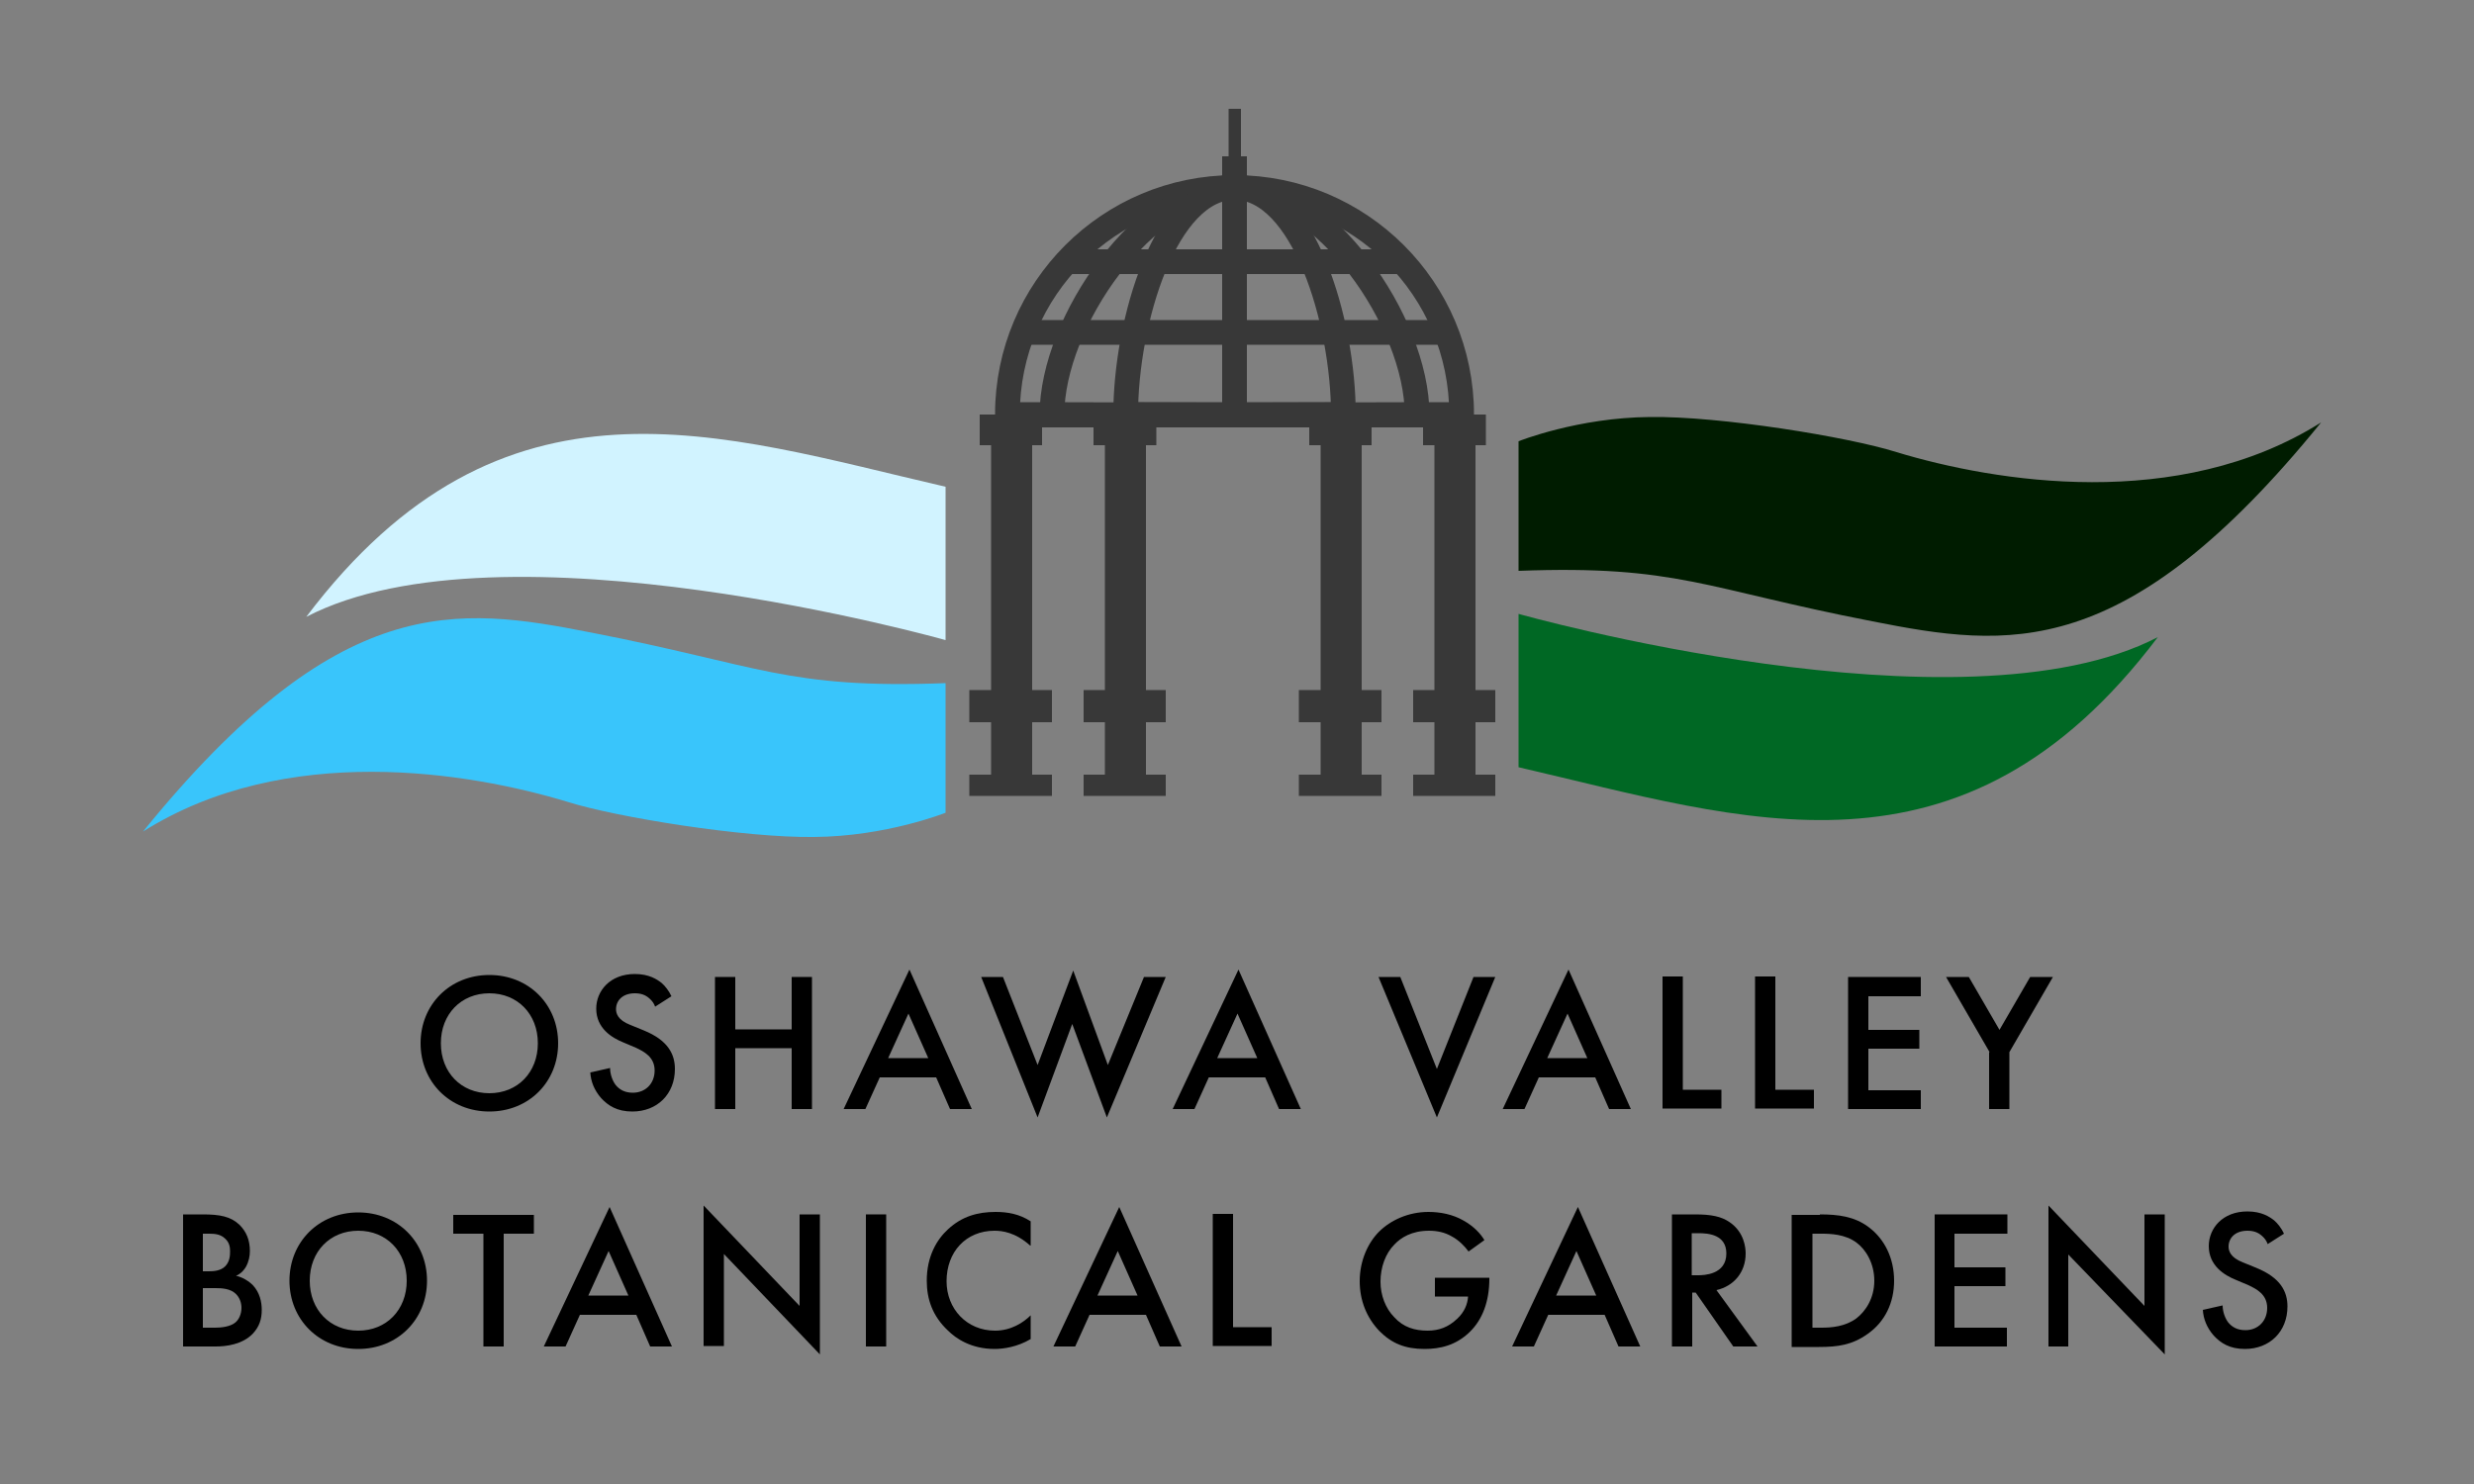 <?xml version="1.0" encoding="utf-8"?>
<!-- Generator: Adobe Illustrator 23.0.3, SVG Export Plug-In . SVG Version: 6.00 Build 0)  -->
<svg version="1.1" id="Layer_1" xmlns="http://www.w3.org/2000/svg" xmlns:xlink="http://www.w3.org/1999/xlink" x="0px" y="0px"
	 viewBox="0 0 500 300" style="enable-background:new 0 0 500 300;" xml:space="preserve">
<rect x="0" y="0" width="500" height="300" fill="#808080" stroke="none"/>
<style type="text/css">
	.st0{fill:#D1F3FF;}
	.st1{fill:#39C5FB;}
	.st2{fill:#006824;}
	.st3{fill:#001C00;}
	.st4{fill:#383838;}
	.st5{fill:none;stroke:#383838;stroke-width:5;stroke-miterlimit:10;}
	.st6{fill:none;}
</style>
<g id="ovbg_x5F_logo_x5F_full_x5F_name">
	<g id="wing_x5F_left">
		<path class="st0" d="M61.9,124.7c39.7-52.6,83.7-36.8,129.2-26.3c0,22.5,0,31,0,31S101.5,104.1,61.9,124.7z"/>
		<path class="st1" d="M28.9,168.1c39.6-48.8,63.3-45.6,90.7-40.2c34,6.6,39.4,11.4,71.5,10.2c0,24.2,0,26.2,0,26.2
			s-12,4.8-26.6,4.9c-14,0.2-40-4-49.8-7.1C94.9,156.1,57.8,149.9,28.9,168.1z"/>
	</g>
	<g id="wing_x5F_right">
		<path class="st2" d="M436.1,128.8c-39.7,52.6-83.7,36.8-129.2,26.3c0-22.5,0-31,0-31S396.5,149.4,436.1,128.8z"/>
		<path class="st3" d="M469.1,85.4c-39.6,48.8-63.3,45.6-90.7,40.2c-34-6.6-39.4-11.4-71.5-10.2c0-24.2,0-26.2,0-26.2
			s12-4.8,26.6-4.9c14-0.2,40,4,49.8,7.1C403.1,97.4,440.2,103.6,469.1,85.4z"/>
	</g>
	<g id="Gazebo">
		<polygon class="st4" points="212.6,146 212.6,139.5 208.6,139.5 208.6,90 210.6,90 210.6,83.8 198,83.8 198,90 200.3,90 
			200.3,139.5 199.9,139.5 195.9,139.5 195.9,146 199.9,146 200.3,146 200.3,156.6 199.9,156.6 195.9,156.6 195.9,160.9 
			199.9,160.9 208.6,160.9 212.6,160.9 212.6,156.6 208.6,156.6 208.6,146 		"/>
		<polygon class="st4" points="235.6,146 235.6,139.5 231.6,139.5 231.6,90 233.7,90 233.7,83.8 221,83.8 221,90 223.3,90 
			223.3,139.5 223,139.5 219,139.5 219,146 223,146 223.3,146 223.3,156.6 223,156.6 219,156.6 219,160.9 223,160.9 231.6,160.9 
			235.6,160.9 235.6,156.6 231.6,156.6 231.6,146 		"/>
		<polygon class="st4" points="279.2,146 279.2,139.5 275.2,139.5 275.2,90 277.2,90 277.2,83.8 264.6,83.8 264.6,90 266.9,90 
			266.9,139.5 266.5,139.5 262.5,139.5 262.5,146 266.5,146 266.9,146 266.9,156.6 266.5,156.6 262.5,156.6 262.5,160.9 
			266.5,160.9 275.2,160.9 279.2,160.9 279.2,156.6 275.2,156.6 275.2,146 		"/>
		<polygon class="st4" points="302.2,146 302.2,139.5 298.2,139.5 298.2,90 300.3,90 300.3,83.8 287.6,83.8 287.6,90 289.9,90 
			289.9,139.5 289.6,139.5 285.6,139.5 285.6,146 289.6,146 289.9,146 289.9,156.6 289.6,156.6 285.6,156.6 285.6,160.9 
			289.6,160.9 298.2,160.9 302.2,160.9 302.2,156.6 298.2,156.6 298.2,146 		"/>
		<path class="st5" d="M249.5,37.9c-25.3,0-45.9,20.5-45.9,45.9l7,0l38.9,0.1l38.9-0.1l7,0C295.4,58.4,274.8,37.9,249.5,37.9z"/>
		<path class="st5" d="M249.5,37.9c-17.9,0-36.9,27.1-36.9,46h36.9h36.9C286.4,65,267.4,37.9,249.5,37.9z"/>
		<path class="st5" d="M249.5,37.9c-13.9,0-22,27.1-22,45.9l22,0l22,0C271.5,65,263.4,37.9,249.5,37.9z"/>
		<polygon class="st4" points="250.8,31.6 250.8,22 248.3,22 248.3,31.6 247,31.6 247,83.8 252,83.8 252,31.6 		"/>
		<rect x="206.7" y="64.7" class="st4" width="85.6" height="5"/>
		<rect x="216.3" y="50.4" class="st4" width="66.4" height="5"/>
	</g>
	<g id="OSHAWA_VALLEY_BOTANICAL_GARDENS">
		<rect x="28.9" y="195" class="st6" width="440.1" height="79.4"/>
		<path d="M112.8,210.9c0,7.8-5.9,13.8-13.9,13.8s-13.9-6-13.9-13.8c0-7.8,5.9-13.8,13.9-13.8S112.8,203.1,112.8,210.9z
			 M108.7,210.9c0-5.9-4.1-10.1-9.8-10.1s-9.8,4.2-9.8,10.1s4.1,10.1,9.8,10.1S108.7,216.8,108.7,210.9z"/>
		<path d="M132.4,203.5c-0.2-0.6-0.6-1.2-1.2-1.7c-0.8-0.7-1.7-1-2.9-1c-2.5,0-3.8,1.5-3.8,3.2c0,0.8,0.3,2.2,2.9,3.2l2.7,1.1
			c4.9,2,6.3,4.8,6.3,7.8c0,5.1-3.6,8.6-8.6,8.6c-3.1,0-4.9-1.2-6.3-2.7c-1.4-1.6-2.1-3.4-2.2-5.2l4-0.9c0,1.3,0.5,2.6,1.1,3.4
			c0.8,1,1.9,1.6,3.5,1.6c2.5,0,4.4-1.8,4.4-4.5c0-2.7-2.1-3.8-3.8-4.6l-2.6-1.1c-2.2-0.9-5.4-2.8-5.4-6.8c0-3.6,2.8-7,7.8-7
			c2.9,0,4.5,1.1,5.4,1.8c0.7,0.6,1.5,1.6,2,2.7L132.4,203.5z"/>
		<path d="M148.6,208.1H160v-10.6h4.1v26.7H160v-12.3h-11.4v12.3h-4.1v-26.7h4.1V208.1z"/>
		<path d="M189.2,217.8h-11.4l-2.9,6.4h-4.4l13.3-28.2l12.6,28.2H192L189.2,217.8z M187.6,213.9l-4-9l-4.1,9H187.6z"/>
		<path d="M202.7,197.5l7,17.8l7.2-19.1l7,19.1l7.3-17.8h4.4l-11.9,28.4l-7-18.9l-7,18.9l-11.4-28.4H202.7z"/>
		<path d="M255.7,217.8h-11.4l-2.9,6.4H237l13.3-28.2l12.6,28.2h-4.4L255.7,217.8z M254.1,213.9l-4-9l-4.1,9H254.1z"/>
		<path d="M283,197.5l7.4,18.6l7.4-18.6h4.4l-11.8,28.4l-11.8-28.4H283z"/>
		<path d="M322.4,217.8H311l-2.9,6.4h-4.4L317,196l12.6,28.2h-4.4L322.4,217.8z M320.8,213.9l-4-9l-4.1,9H320.8z"/>
		<path d="M340.1,197.5v22.8h7.8v3.8H336v-26.7H340.1z"/>
		<path d="M358.8,197.5v22.8h7.8v3.8h-11.9v-26.7H358.8z"/>
		<path d="M388.2,201.4h-10.6v6.8h10.3v3.8h-10.3v8.4h10.6v3.8h-14.7v-26.7h14.7V201.4z"/>
		<path d="M402.1,212.7l-8.8-15.2h4.6l6.2,10.7l6.2-10.7h4.6l-8.8,15.2v11.5h-4.1V212.7z"/>
		<path d="M41,245.5c3.4,0,5.6,0.4,7.4,2.1c1.4,1.4,2.1,3.1,2.1,5.3c0,1-0.2,2.1-0.8,3.2c-0.6,1-1.4,1.6-2,1.8
			c0.5,0.1,2.1,0.6,3.4,1.9c1.4,1.5,1.8,3.4,1.8,5c0,1.9-0.5,3.4-1.8,4.8c-2.1,2.2-5.4,2.6-7.5,2.6H37v-26.7H41z M41,257h1.2
			c1,0,2.4-0.1,3.3-1c0.9-0.9,1-2.1,1-3c0-0.8-0.1-1.8-1-2.6c-0.9-0.9-2.1-1-3.2-1H41V257z M41,268.4h2.5c1.2,0,3-0.2,4-1
			c0.8-0.6,1.3-1.8,1.3-3c0-1.1-0.4-2.1-1.1-2.8c-1.1-1.1-2.8-1.2-4.2-1.2H41V268.4z"/>
		<path d="M86.3,258.9c0,7.8-5.9,13.8-13.9,13.8s-13.9-6-13.9-13.8c0-7.8,5.9-13.8,13.9-13.8S86.3,251.1,86.3,258.9z M82.2,258.9
			c0-5.9-4.1-10.1-9.8-10.1s-9.8,4.2-9.8,10.1s4.1,10.1,9.8,10.1S82.2,264.8,82.2,258.9z"/>
		<path d="M101.8,249.4v22.8h-4.1v-22.8h-6.1v-3.8h16.3v3.8H101.8z"/>
		<path d="M128.6,265.8h-11.4l-2.9,6.4h-4.4l13.3-28.2l12.6,28.2h-4.4L128.6,265.8z M127,261.9l-4-9l-4.1,9H127z"/>
		<path d="M142.2,272.2v-28.5l19.4,20.3v-18.5h4.1v28.3l-19.4-20.3v18.6H142.2z"/>
		<path d="M179.1,245.5v26.7H175v-26.7H179.1z"/>
		<path d="M208.2,251.8c-3-2.7-5.7-3-7.2-3c-5.8,0-9.7,4.3-9.7,10.2c0,5.6,4.1,10,9.8,10c3.2,0,5.7-1.6,7.2-3.1v4.8
			c-2.7,1.6-5.5,2-7.3,2c-4.8,0-7.9-2.2-9.4-3.7c-3.1-2.9-4.3-6.3-4.3-10.1c0-4.9,2-8.3,4.3-10.4c2.8-2.6,6-3.5,9.6-3.5
			c2.4,0,4.8,0.4,7.1,1.9V251.8z"/>
		<path d="M231.6,265.8h-11.4l-2.9,6.4h-4.4l13.3-28.2l12.6,28.2h-4.4L231.6,265.8z M229.9,261.9l-4-9l-4.1,9H229.9z"/>
		<path d="M249.2,245.5v22.8h7.8v3.8h-11.9v-26.7H249.2z"/>
		<path d="M290,258.3h11v0.2c0,4.6-1.4,8.3-4,10.8c-2.8,2.7-6,3.4-9.1,3.4c-3.9,0-6.6-1.1-9.1-3.6c-2.6-2.7-4-6.2-4-10.1
			c0-4.2,1.7-7.8,3.9-10c2.3-2.3,5.9-4,10-4c2.4,0,4.9,0.5,7,1.7c2.2,1.2,3.6,2.8,4.3,4l-3.2,2.3c-0.8-1.1-2-2.3-3.3-3
			c-1.5-0.9-3.1-1.2-4.7-1.2c-3.5,0-5.7,1.4-7,2.8c-1.8,1.8-2.8,4.6-2.8,7.5c0,2.7,1,5.4,2.8,7.2c1.8,2,4.1,2.7,6.7,2.7
			c2.3,0,4.2-0.7,6-2.4c1.5-1.4,2.1-3,2.2-4.5H290V258.3z"/>
		<path d="M324.3,265.8h-11.4l-2.9,6.4h-4.4l13.3-28.2l12.6,28.2h-4.4L324.3,265.8z M322.6,261.9l-4-9l-4.1,9H322.6z"/>
		<path d="M342.6,245.5c3.2,0,5.3,0.4,7,1.6c2.9,2,3.2,5.1,3.2,6.3c0,3.8-2.4,6.6-5.9,7.4l8.3,11.4h-4.9l-7.6-10.9h-0.7v10.9h-4.1
			v-26.7H342.6z M341.9,257.8h1.3c1.1,0,5.7-0.1,5.7-4.4c0-3.8-3.6-4.1-5.6-4.1h-1.4V257.8z"/>
		<path d="M367.8,245.5c3.7,0,7,0.4,9.9,2.6c3.2,2.4,5.1,6.3,5.1,10.8c0,4.4-1.8,8.3-5.4,10.8c-3.1,2.2-6,2.6-9.8,2.6h-5.5v-26.7
			H367.8z M366.3,268.4h1.8c2,0,4.8-0.2,7.1-1.9c1.8-1.4,3.6-4,3.6-7.6c0-3.5-1.7-6.3-3.6-7.7c-2.3-1.7-5.2-1.8-7.1-1.8h-1.8V268.4z
			"/>
		<path d="M405.7,249.4H395v6.8h10.3v3.8H395v8.4h10.6v3.8H391v-26.7h14.7V249.4z"/>
		<path d="M414,272.2v-28.5l19.4,20.3v-18.5h4.1v28.3L418,253.6v18.6H414z"/>
		<path d="M458.3,251.5c-0.2-0.6-0.6-1.2-1.2-1.7c-0.8-0.7-1.7-1-2.9-1c-2.5,0-3.8,1.5-3.8,3.2c0,0.8,0.3,2.2,2.9,3.2l2.7,1.1
			c4.9,2,6.3,4.8,6.3,7.8c0,5.1-3.6,8.6-8.6,8.6c-3.1,0-4.9-1.2-6.3-2.7c-1.4-1.6-2.1-3.4-2.2-5.2l4-0.9c0,1.3,0.5,2.6,1.1,3.4
			c0.8,1,1.9,1.6,3.5,1.6c2.5,0,4.4-1.8,4.4-4.5c0-2.7-2.1-3.8-3.8-4.6l-2.6-1.1c-2.2-0.9-5.4-2.8-5.4-6.8c0-3.6,2.8-7,7.8-7
			c2.9,0,4.5,1.1,5.4,1.8c0.7,0.6,1.5,1.6,2,2.7L458.3,251.5z"/>
	</g>
</g>
<g>
</g>
<g>
</g>
<g>
</g>
<g>
</g>
<g>
</g>
</svg>
